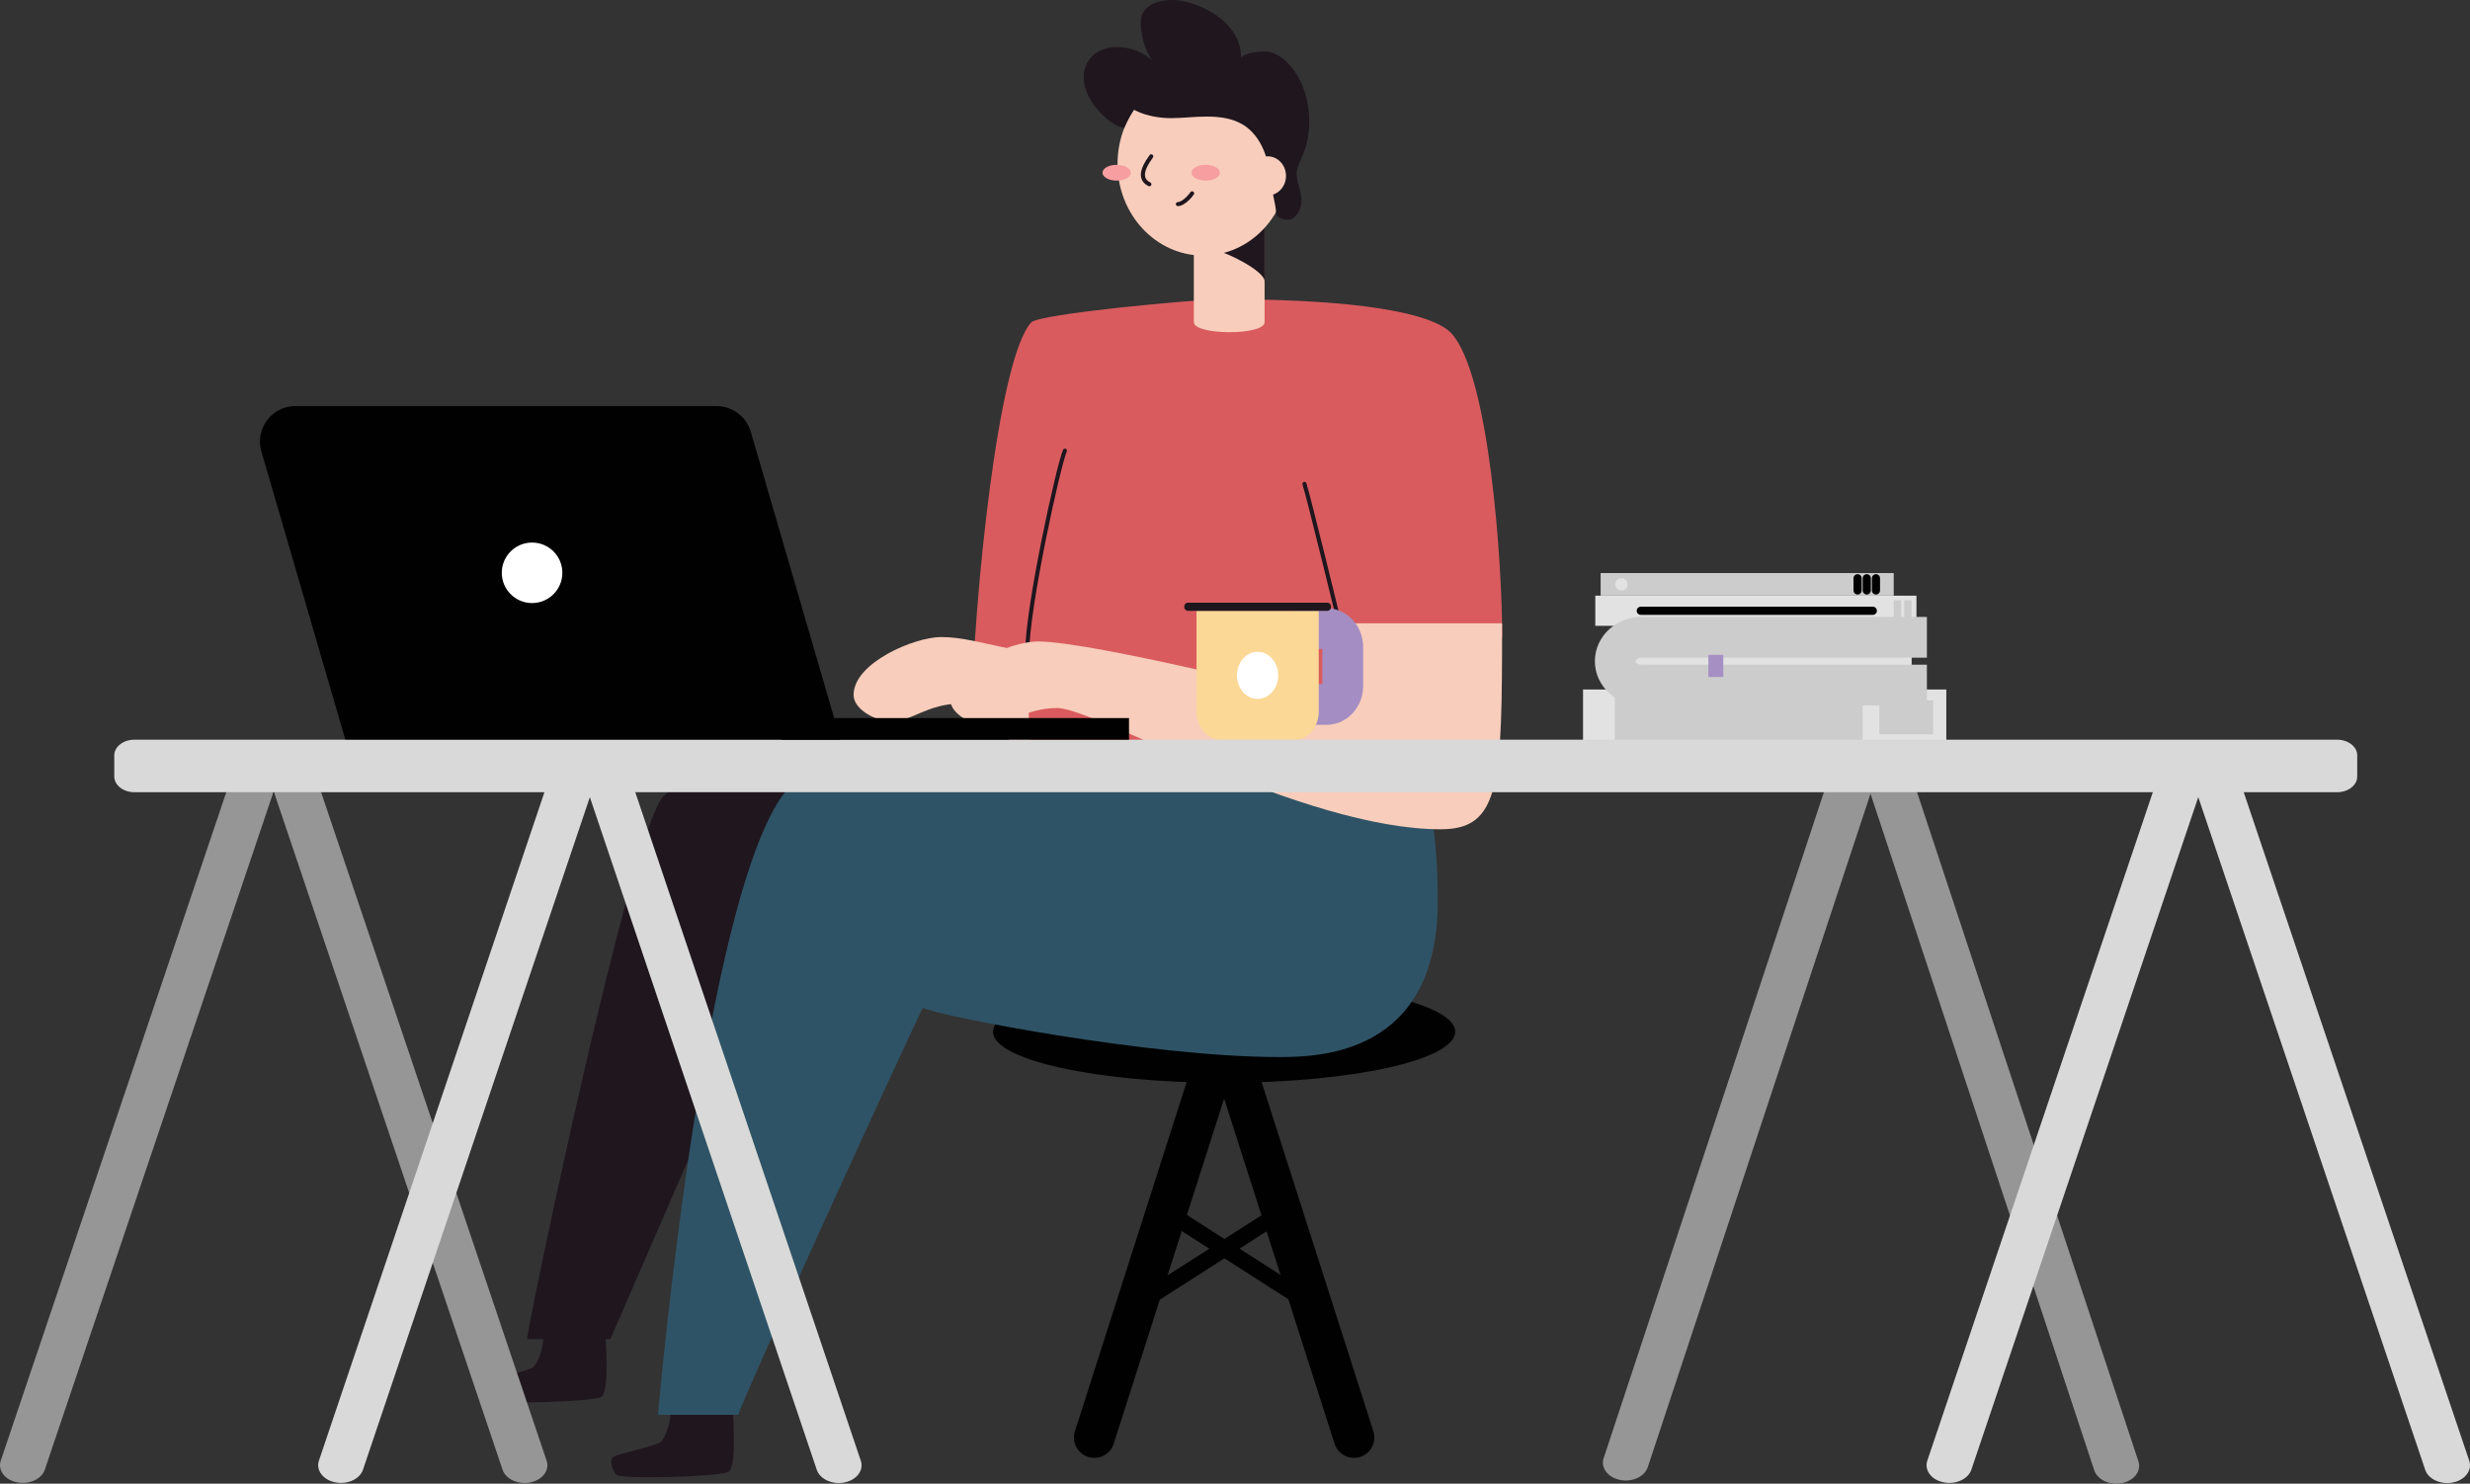 <svg width="606" height="364" viewBox="0 0 606 364" fill="none" xmlns="http://www.w3.org/2000/svg">
<rect x="0" y="0" width="606" height="364" fill="#333333" stroke="none"/>
<g clip-path="url(#clip0)">
<path d="M300.329 265.646C269.014 265.646 243.628 260.041 243.628 253.126C243.628 246.211 269.014 240.605 300.329 240.605C331.644 240.605 357.03 246.211 357.03 253.126C357.03 260.041 331.644 265.646 300.329 265.646Z" fill="#010101"/>
<path d="M300.329 253.126L332.19 352.676" stroke="#010101" stroke-width="10" stroke-miterlimit="10" stroke-linecap="round"/>
<path d="M300.329 253.126L268.483 352.676" stroke="#010101" stroke-width="10" stroke-miterlimit="10" stroke-linecap="round"/>
<path d="M321.73 319.998L286.213 297.26" stroke="#010101" stroke-width="4" stroke-miterlimit="10" stroke-linecap="round"/>
<path d="M314.592 297.26L279.082 319.998" stroke="#010101" stroke-width="4" stroke-miterlimit="10" stroke-linecap="round"/>
<path d="M179.783 345.226C179.783 347.237 180.883 359.945 178.689 361.12C176.496 362.296 152.337 363.005 151.23 361.816C150.123 360.627 149.475 358.171 150.436 357.469C151.397 356.766 160.757 354.763 162.024 353.817C163.292 352.871 165.047 347.87 164.406 345.22" fill="#1F161E"/>
<path d="M252.02 179.103L238.398 173.886C238.983 147.308 244.784 87.92 253.023 79.087C254.952 77 293.247 73.411 300.086 73.411C340.853 73.411 352.935 78.398 356.013 81.688C365.547 91.878 368.549 139.156 368.549 155.704C368.549 172.252 324.905 180.835 324.905 180.835L273.755 184.605C273.755 184.605 262.522 185.836 252.821 186.448C252.591 183.262 252.02 179.103 252.02 179.103Z" fill="#DA5B5E"/>
<path d="M211.497 194.517C207.778 193.334 170.771 186.866 162.749 195.365C154.726 203.865 129.321 325.73 129.321 328.54H149.754L177.352 264.985" fill="#1F161E"/>
<path d="M346.243 183.68C347.169 188.653 352.747 193.988 352.747 221.081C352.747 258.551 324.111 259.337 313.819 259.337C281.784 259.337 229.937 249.14 226.441 247.276C224.115 251.449 181.322 345.025 181.134 347.111H161.425C161.425 347.111 173.64 207.162 195.667 191.261C202.826 186.156 329.815 180.654 346.243 183.68Z" fill="#2F5366"/>
<path d="M230.843 156.295C236.024 156.295 240.286 157.61 251.999 160.072L252.619 184.076C241.477 179.284 238.921 172.62 235.703 172.62C227.653 172.62 223.454 177.065 218.697 177.065C215.383 177.065 209.421 174.283 209.421 170.485C209.442 162.548 224.464 156.295 230.843 156.295Z" fill="#F8CDBB"/>
<path d="M148.542 326.857C148.542 328.881 149.642 341.575 147.449 342.757C145.255 343.94 121.097 344.635 119.99 343.453C118.882 342.27 118.242 339.801 119.196 339.098C120.15 338.396 129.516 336.386 130.784 335.454C132.051 334.522 133.806 329.5 133.165 326.843" fill="#1F161E"/>
<path d="M292.899 79.052C292.899 82.265 310.26 82.356 310.26 79.052V52.996H292.899V79.052Z" fill="#F8CDBB"/>
<path d="M298.553 61.558C300.141 61.558 310.26 66.344 310.26 69.022V54.922C307.739 54.922 298.553 61.558 298.553 61.558Z" fill="#1F161E"/>
<path d="M295.204 62.706C283.592 62.706 274.18 52.622 274.18 40.183C274.18 27.744 283.592 17.661 295.204 17.661C306.815 17.661 316.228 27.744 316.228 40.183C316.228 52.622 306.815 62.706 295.204 62.706Z" fill="#F8CDBB"/>
<path d="M273.49 22.523C276.095 26.953 281.54 28.985 287.418 28.985C292.446 28.985 299.758 27.419 304.974 30.598C307.76 32.302 311.012 36.163 311.667 43.911C311.667 45.24 313.06 50.38 313.06 52.036C313.06 53.176 314.25 53.914 316.235 53.914C317.259 53.914 319.271 52.133 319.271 49.42C319.271 46.283 318.115 45.17 318.115 42.506C318.115 39.842 321.207 37.255 321.207 29.861C321.207 19.212 314.863 12.646 310.371 12.646C306.284 12.646 304.988 13.668 304.473 14.099C304.473 4.424 292.571 -6.10352e-05 287.808 -6.10352e-05C282.418 -6.10352e-05 279.876 2.379 279.876 5.391C279.876 10.211 282.007 14.287 283.1 15.205C280.705 12.864 277.489 11.551 274.138 11.546C267.947 11.546 265.871 15.894 265.871 18.871C265.871 25.347 273.121 31.343 275.823 31.343C276.493 29.805 277.29 28.325 278.205 26.919" fill="#1F161E"/>
<path d="M311.026 47.953C308.549 47.953 306.541 45.804 306.541 43.153C306.541 40.503 308.549 38.354 311.026 38.354C313.503 38.354 315.511 40.503 315.511 43.153C315.511 45.804 313.503 47.953 311.026 47.953Z" fill="#F8CDBB"/>
<path d="M273.964 44.315C272.044 44.315 270.489 43.446 270.489 42.374C270.489 41.303 272.044 40.434 273.964 40.434C275.883 40.434 277.439 41.303 277.439 42.374C277.439 43.446 275.883 44.315 273.964 44.315Z" fill="#F69EA0"/>
<path d="M295.817 44.315C293.897 44.315 292.342 43.446 292.342 42.374C292.342 41.303 293.897 40.434 295.817 40.434C297.736 40.434 299.292 41.303 299.292 42.374C299.292 43.446 297.736 44.315 295.817 44.315Z" fill="#F69EA0"/>
<path d="M282.453 38.354C281.798 39.342 278.483 43.515 281.993 45.205" stroke="#1F161E" stroke-miterlimit="10" stroke-linecap="round"/>
<path d="M288.992 50.074C290.037 50.074 291.645 48.683 292.474 47.431" stroke="#1F161E" stroke-miterlimit="10" stroke-linecap="round"/>
<path d="M261.268 110.568C259.68 114.192 252.02 149.033 252.02 160.072" stroke="#1F161E" stroke-miterlimit="10" stroke-linecap="round"/>
<path d="M368.528 152.915C368.528 192.089 368.193 203.455 353.506 203.455C319.675 203.455 268.546 173.705 259.409 173.705C251.366 173.705 247.159 178.15 242.396 178.15C239.088 178.15 233.12 175.368 233.12 171.57C233.12 163.633 248.141 157.373 254.541 157.373C268.957 157.373 326.5 172.259 327.893 172.259C329.286 172.259 331.66 171.605 331.66 169.073C331.66 164.475 328.875 153.854 328.492 152.922L368.528 152.915Z" fill="#F8CDBB"/>
<path d="M320.044 118.72C321.012 121.704 328.561 152.546 329.439 156.281" stroke="#1F161E" stroke-miterlimit="10" stroke-linecap="round"/>
<path d="M388.389 169.163H477.514V182.678H388.389V169.163Z" fill="#E2E2E2"/>
<path d="M461.093 171.834H474.29V180.153H461.093V171.834Z" fill="#CCCCCC"/>
<path d="M469.011 156.351H402.157C401.393 156.35 400.636 156.499 399.929 156.791C399.223 157.082 398.581 157.51 398.041 158.049C397.5 158.589 397.071 159.229 396.778 159.935C396.486 160.64 396.335 161.396 396.335 162.159V162.277C396.335 163.04 396.486 163.796 396.778 164.501C397.071 165.206 397.5 165.847 398.041 166.386C398.581 166.926 399.223 167.353 399.929 167.645C400.636 167.936 401.393 168.086 402.157 168.085H469.011V156.351Z" fill="#E2E2E2"/>
<path d="M392.707 140.596H464.617V146.133H392.707V140.596Z" fill="#CCCCCC"/>
<path d="M391.398 146.147H470.188V153.541H391.398V146.147Z" fill="#E2E2E2"/>
<path d="M397.818 144.881C396.98 144.881 396.3 144.202 396.3 143.364C396.3 142.527 396.98 141.848 397.818 141.848C398.657 141.848 399.336 142.527 399.336 143.364C399.336 144.202 398.657 144.881 397.818 144.881Z" fill="#E2E2E2"/>
<path d="M459.484 149.847H402.554" stroke="#010101" stroke-width="2" stroke-miterlimit="10" stroke-linecap="round"/>
<path d="M460.258 141.869V144.86" stroke="#010101" stroke-width="2" stroke-miterlimit="10" stroke-linecap="round"/>
<path d="M458.001 141.869V144.86" stroke="#010101" stroke-width="2" stroke-miterlimit="10" stroke-linecap="round"/>
<path d="M455.745 141.869V144.86" stroke="#010101" stroke-width="2" stroke-miterlimit="10" stroke-linecap="round"/>
<path d="M467.194 147.26H468.983V152.435H467.194V147.26Z" fill="#CCCCCC"/>
<path d="M464.624 147.26H466.414V152.435H464.624V147.26Z" fill="#CCCCCC"/>
<path d="M472.751 156.351H402.679C399.197 156.351 396.293 158.994 396.293 162.215C396.293 165.442 399.169 168.078 402.679 168.078H472.751" stroke="#CCCCCC" stroke-width="10" stroke-miterlimit="10"/>
<path d="M419.142 173.239L420.967 170.074L422.798 173.239V160.656H419.142V173.239Z" fill="#A68FC3"/>
<path d="M456.97 175.994H396.175" stroke="#CCCCCC" stroke-width="19.81" stroke-miterlimit="10"/>
<path d="M325.455 154.215H320.797C318.596 154.215 316.813 156.253 316.813 158.764V168.273C316.813 170.791 318.596 172.829 320.797 172.829H325.455C327.656 172.829 329.439 170.791 329.439 168.273V158.764C329.439 156.253 327.642 154.215 325.455 154.215Z" stroke="#A48DC2" stroke-width="10" stroke-miterlimit="10"/>
<path d="M323.547 149.868V174.623C323.547 178.421 320.838 181.503 317.509 181.517H299.598C296.269 181.517 293.574 178.421 293.56 174.623V149.868H323.547Z" fill="#FBD895"/>
<path d="M325.685 147.858H291.429C291.179 147.876 290.945 147.992 290.779 148.18C290.614 148.369 290.53 148.616 290.545 148.866C290.53 149.116 290.614 149.362 290.78 149.55C290.946 149.737 291.179 149.852 291.429 149.868H325.692C325.941 149.85 326.173 149.735 326.337 149.548C326.501 149.36 326.585 149.115 326.57 148.866C326.585 148.616 326.501 148.369 326.335 148.18C326.169 147.992 325.936 147.876 325.685 147.858Z" fill="#1F171E"/>
<path d="M308.547 171.473C305.751 171.473 303.484 168.885 303.484 165.692C303.484 162.5 305.751 159.912 308.547 159.912C311.343 159.912 313.61 162.5 313.61 165.692C313.61 168.885 311.343 171.473 308.547 171.473Z" fill="white"/>
<path d="M4.171 363.673C7.159 364.285 10.209 362.894 10.996 360.571L66.868 194.962C67.655 192.639 65.872 190.253 62.885 189.641C59.904 189.029 56.847 190.42 56.06 192.75L0.188 358.359C-0.599 360.696 1.184 363.075 4.171 363.673Z" fill="#969696"/>
<path d="M71.416 189.662C68.428 190.274 66.645 192.653 67.432 194.976L123.305 360.585C124.084 362.915 127.142 364.306 130.129 363.694C133.11 363.082 134.893 360.703 134.113 358.373L78.24 192.764C77.454 190.476 74.396 189.084 71.416 189.662Z" fill="#969696"/>
<path d="M148.5 189.669C145.513 190.281 143.73 192.66 144.517 194.983L200.389 360.599C201.176 362.922 204.233 364.313 207.214 363.701C210.201 363.089 211.984 360.71 211.197 358.38L155.325 192.771C154.538 190.476 151.453 189.084 148.5 189.669Z" fill="#D8D9D8"/>
<path d="M82.231 363.673C85.219 364.285 88.276 362.894 89.056 360.571L144.928 194.955C145.715 192.632 143.932 190.253 140.944 189.641C137.964 189.029 134.907 190.42 134.12 192.743L78.248 358.352C77.468 360.703 79.25 363.082 82.231 363.673Z" fill="#D8D9D8"/>
<path d="M462.897 189.314C459.909 189.912 458.106 192.291 458.879 194.621L513.811 360.724C514.584 363.054 517.634 364.459 520.628 363.861C523.623 363.256 525.427 360.877 524.654 358.547L469.708 192.444C468.949 190.114 465.891 188.709 462.897 189.314Z" fill="#969696"/>
<path d="M397.456 363.089C400.451 363.687 403.501 362.289 404.274 359.952L459.213 193.849C459.986 191.519 458.182 189.14 455.188 188.542C452.193 187.937 449.143 189.342 448.37 191.672L393.438 357.775C392.665 360.112 394.496 362.484 397.456 363.089Z" fill="#969696"/>
<path d="M573.388 181.475H32.981C30.252 181.475 28.037 183.2 28.037 185.328V190.51C28.037 192.639 30.252 194.364 32.981 194.364H573.388C576.117 194.364 578.332 192.639 578.332 190.51V185.328C578.346 183.2 576.117 181.475 573.388 181.475Z" fill="#D8D9D8"/>
<path d="M543.122 189.676C540.134 190.288 538.352 192.667 539.139 194.99L595.011 360.606C595.798 362.929 598.848 364.32 601.835 363.708C604.816 363.096 606.599 360.717 605.819 358.387L549.947 192.778C549.16 190.476 546.103 189.084 543.122 189.676Z" fill="#D8D9D8"/>
<path d="M476.839 363.673C479.826 364.285 482.876 362.894 483.663 360.571L539.536 194.962C540.323 192.632 538.54 190.253 535.552 189.641C532.572 189.029 529.514 190.42 528.727 192.743L472.855 358.352C472.068 360.703 473.851 363.082 476.839 363.673Z" fill="#D8D9D8"/>
<path d="M84.717 181.433H206.197L184.184 105.88C183.633 104.058 182.506 102.464 180.972 101.335C179.438 100.207 177.579 99.605 175.674 99.62H72.607C71.254 99.599 69.914 99.894 68.695 100.481C67.476 101.068 66.412 101.932 65.585 103.002C64.759 104.072 64.194 105.321 63.936 106.648C63.677 107.974 63.732 109.343 64.097 110.645L84.717 181.433Z" fill="#010101"/>
<path d="M130.54 147.955C126.436 147.955 123.109 144.632 123.109 140.533C123.109 136.435 126.436 133.112 130.54 133.112C134.644 133.112 137.971 136.435 137.971 140.533C137.971 144.632 134.644 147.955 130.54 147.955Z" fill="white"/>
<path d="M191.761 176.168H276.993V181.482H191.761V176.168Z" fill="#010101"/>
</g>
<defs>
<clipPath id="clip0">
<rect width="606" height="364" fill="white" transform="matrix(-1 0 0 1 606 0)"/>
</clipPath>
</defs>
</svg>
